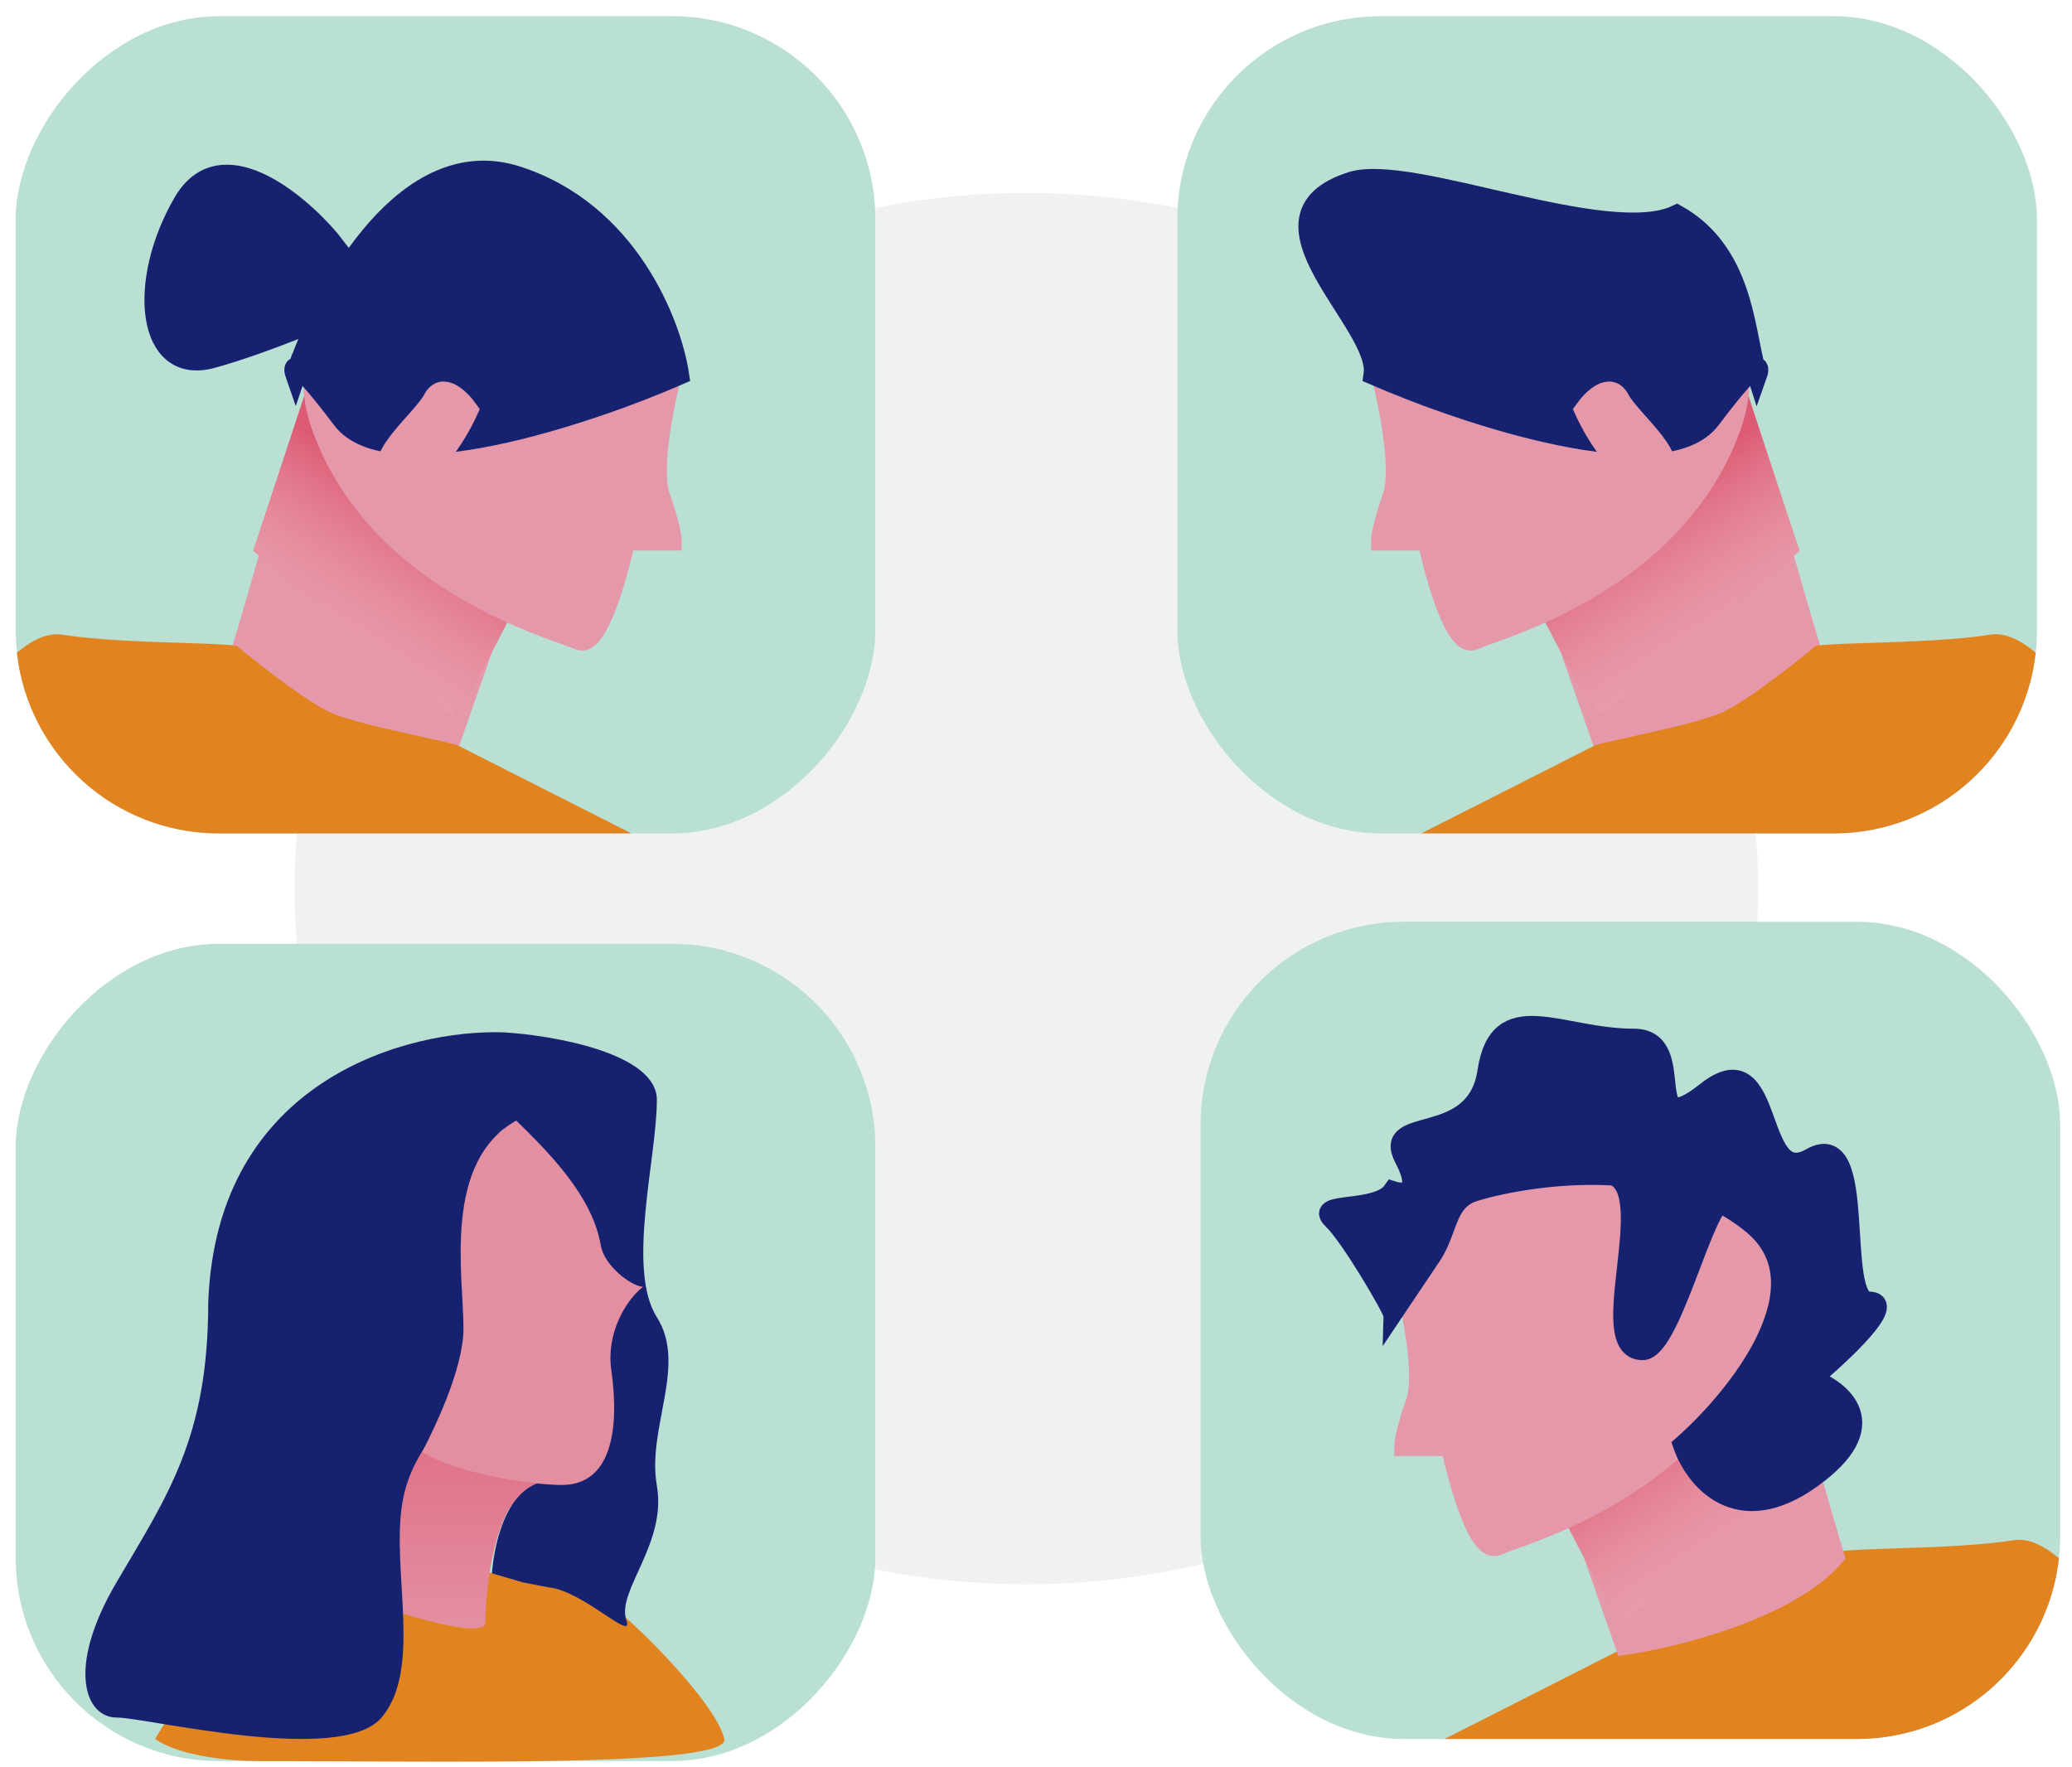 <svg width="102" height="87" viewBox="0 0 102 87" fill="none" xmlns="http://www.w3.org/2000/svg">
<ellipse cx="50.524" cy="43.745" rx="36.026" ry="34.249" fill="#F0F1F3"/>
<rect x="59.102" y="45.377" width="42.317" height="40.229" rx="10" fill="#BADFD3"/>
<path fill-rule="evenodd" clip-rule="evenodd" d="M101.358 76.709C100.81 81.706 96.579 85.596 91.438 85.606H71.11L79.688 81.257C80.109 81.142 80.768 80.996 81.512 80.831C83.126 80.472 85.138 80.025 85.978 79.626C87.122 79.082 89.219 77.451 90.553 76.364C91.135 76.295 92.122 76.263 93.273 76.225C95.138 76.164 97.433 76.089 99.131 75.82C99.827 75.71 100.587 76.064 101.358 76.709Z" fill="#E18420"/>
<path d="M80.003 80.964L77.715 74.441L86.865 64.655C87.627 67.373 89.381 73.571 90.296 76.615C88.009 79.225 82.481 80.602 80.003 80.964Z" fill="#E598AA" stroke="#E598AA"/>
<path d="M89.724 71.693L86.865 62.994L76 72.78C77.144 75.136 79.545 79.847 80.003 79.847L89.724 71.693Z" fill="#DC5A73"/>
<path d="M89.724 71.693L86.865 62.994L76 72.78C77.144 75.136 79.545 79.847 80.003 79.847L89.724 71.693Z" fill="url(#paint0_linear)"/>
<path d="M69.71 69.004C70.167 67.7 69.519 64.474 69.138 63.024C69.138 63.024 74.665 55.957 78.287 56.501C81.909 57.044 88.58 59.654 86.293 65.743C83.434 73.353 74.856 75.528 73.713 76.072C72.797 76.507 71.806 72.991 71.425 71.179H69.138C69.138 70.998 69.252 70.309 69.71 69.004Z" fill="#E598AA" stroke="#E598AA"/>
<path d="M65.599 60.008C64.684 59.138 67.803 59.733 68.566 58.645C69.138 58.827 70.053 58.754 69.138 57.014C67.994 54.84 72.658 56.559 73.23 52.753C73.802 48.948 76.776 51.141 80.437 51.141C83.246 51.141 80.575 56.471 84.006 53.753C87.437 51.035 86.293 58.645 89.152 57.014C92.011 55.384 90.296 64.082 92.011 64.082C93.384 64.082 90.677 66.619 89.152 67.887C90.677 68.431 92.812 70.171 89.152 72.78C85.493 75.389 83.434 72.78 82.862 71.149C85.531 68.793 89.953 63.321 86.293 60.276C85.778 59.848 85.228 59.489 84.653 59.189C83.674 60.095 82.155 66.457 80.861 66.457C78.436 66.457 81.718 58.707 79.431 57.861C76.348 57.681 73.541 58.337 72.569 58.645C71.196 59.08 71.301 60.417 70.538 61.686L68.566 64.625C68.566 64.444 66.514 60.878 65.599 60.008Z" fill="#162270"/>
<path d="M84.653 59.189C85.228 59.489 85.778 59.848 86.293 60.276C89.953 63.321 85.531 68.793 82.862 71.149C83.434 72.78 85.493 75.389 89.152 72.78C92.812 70.171 90.677 68.431 89.152 67.887C90.677 66.619 93.384 64.082 92.011 64.082C90.296 64.082 92.011 55.384 89.152 57.014C86.293 58.645 87.437 51.035 84.006 53.753C80.575 56.471 83.246 51.141 80.437 51.141C76.776 51.141 73.802 48.948 73.23 52.753C72.658 56.559 67.994 54.84 69.138 57.014C70.053 58.754 69.138 58.827 68.566 58.645C67.803 59.733 64.684 59.138 65.599 60.008C66.514 60.878 68.566 64.444 68.566 64.625L70.538 61.686C71.301 60.417 71.196 59.08 72.569 58.645C73.541 58.337 76.348 57.681 79.431 57.861M84.653 59.189C83.674 60.095 82.155 66.457 80.861 66.457C78.436 66.457 81.718 58.707 79.431 57.861M84.653 59.189C83.013 58.334 81.177 57.963 79.431 57.861" stroke="#162270"/>
<rect width="42.317" height="40.229" rx="10" transform="matrix(-1 0 0 1 43.09 0.798)" fill="#BADFD3"/>
<path d="M22.189 36.386L24.476 29.862L15.327 20.077C14.564 22.795 12.811 28.993 11.896 32.037C14.183 34.646 19.711 36.024 22.189 36.386Z" fill="#E598AA" stroke="#E598AA"/>
<path d="M12.467 27.114L15.327 18.416L26.192 28.201C25.048 30.557 22.646 35.269 22.189 35.269L12.467 27.114Z" fill="#DC5A73"/>
<path d="M12.467 27.114L15.327 18.416L26.192 28.201C25.048 30.557 22.646 35.269 22.189 35.269L12.467 27.114Z" fill="url(#paint1_linear)"/>
<path d="M32.482 24.426C32.025 23.121 32.673 19.895 33.054 18.446C33.054 18.446 27.526 11.379 23.904 11.922C20.283 12.466 13.611 15.075 15.899 21.164C18.758 28.775 27.336 30.95 28.479 31.493C29.394 31.928 30.385 28.413 30.767 26.6H33.054C33.054 26.419 32.94 25.731 32.482 24.426Z" fill="#E598AA" stroke="#E598AA"/>
<path fill-rule="evenodd" clip-rule="evenodd" d="M0.833 32.13C1.382 37.134 5.623 41.027 10.773 41.027H31.081L22.503 36.678C22.082 36.564 21.423 36.417 20.679 36.252C19.065 35.894 17.053 35.447 16.213 35.047C15.069 34.504 12.973 32.873 11.638 31.785C11.056 31.716 10.069 31.684 8.919 31.647C7.053 31.586 4.758 31.511 3.061 31.242C2.365 31.132 1.605 31.485 0.833 32.13Z" fill="#E18420"/>
<path d="M33.424 18.451C28.849 20.444 19.128 23.67 16.841 20.625C15.553 18.912 14.93 18.266 14.665 18.126C14.626 18.237 14.589 18.345 14.553 18.451C14.47 18.213 14.459 18.017 14.665 18.126C16.103 14.07 20.074 6.972 25.418 8.665C30.908 10.405 33.043 15.914 33.424 18.451Z" fill="#162270" stroke="#162270"/>
<path d="M9.035 9.959C10.866 6.823 14.585 9.872 16.215 11.788L18.385 14.592C16.8 15.314 12.989 16.932 10.425 17.63C7.219 18.502 6.746 13.879 9.035 9.959Z" fill="#162270" stroke="#162270"/>
<path d="M21.329 19.651C21.787 18.781 22.663 19.651 23.045 20.194C22.473 21.463 20.986 23.891 19.613 23.456C17.898 22.913 20.757 20.738 21.329 19.651Z" fill="#E598AA" stroke="#E598AA"/>
<rect x="57.958" y="0.798" width="42.317" height="40.229" rx="10" fill="#BADFD3"/>
<path d="M78.859 36.386L76.572 29.862L85.721 20.077C86.484 22.795 88.237 28.993 89.152 32.037C86.865 34.646 81.337 36.024 78.859 36.386Z" fill="#E598AA" stroke="#E598AA"/>
<path d="M88.58 27.114L85.721 18.416L74.856 28.201C76 30.557 78.402 35.269 78.859 35.269L88.58 27.114Z" fill="#DC5A73"/>
<path d="M88.58 27.114L85.721 18.416L74.856 28.201C76 30.557 78.402 35.269 78.859 35.269L88.58 27.114Z" fill="url(#paint2_linear)"/>
<path d="M68.566 24.426C69.023 23.121 68.375 19.895 67.994 18.446C67.994 18.446 73.522 11.379 77.144 11.922C80.765 12.466 87.437 15.075 85.149 21.164C82.29 28.775 73.712 30.95 72.569 31.493C71.654 31.928 70.663 28.413 70.281 26.6H67.994C67.994 26.419 68.108 25.731 68.566 24.426Z" fill="#E598AA" stroke="#E598AA"/>
<path fill-rule="evenodd" clip-rule="evenodd" d="M100.214 32.13C99.665 37.134 95.424 41.027 90.274 41.027H69.967L78.544 36.678C78.965 36.564 79.624 36.417 80.368 36.252C81.982 35.894 83.994 35.447 84.835 35.047C85.978 34.504 88.075 32.873 89.409 31.785C89.991 31.716 90.978 31.684 92.129 31.647C93.994 31.586 96.29 31.511 97.987 31.242C98.683 31.132 99.443 31.485 100.214 32.13Z" fill="#E18420"/>
<path d="M67.624 18.451C72.198 20.444 81.92 23.67 84.207 20.625C85.517 18.883 86.139 18.244 86.396 18.119C86.427 18.236 86.46 18.347 86.494 18.451C86.576 18.219 86.588 18.026 86.396 18.119C85.868 16.137 85.755 12.389 82.547 10.584C79.116 12.215 69.458 8.027 66.535 8.953C61.046 10.692 68.005 15.914 67.624 18.451Z" fill="#162270" stroke="#162270"/>
<path d="M79.719 19.651C79.261 18.781 78.384 19.651 78.003 20.195C78.575 21.463 80.062 23.891 81.434 23.456C83.15 22.913 80.29 20.738 79.719 19.651Z" fill="#E598AA" stroke="#E598AA"/>
<rect width="42.317" height="40.229" rx="10" transform="matrix(-1 0 0 1 43.09 46.464)" fill="#BADFD3"/>
<path d="M35.656 85.606C35.257 83.813 30.92 79.447 29.09 78.252C26.928 77.804 21.606 76.907 17.614 76.907C13.623 76.907 9.299 82.767 7.636 85.606C8.613 86.302 10.723 86.693 12.782 86.693C21.36 86.693 35.97 87.015 35.656 85.606Z" fill="#E18420"/>
<path d="M24.89 74.602C25.686 72.915 27.965 72.558 28.794 72.558L28.868 71.966L19.918 70.384L17.929 78.82C17.929 78.82 23.896 80.928 23.896 79.874C23.896 78.82 24.095 76.289 24.89 74.602Z" fill="url(#paint3_linear)"/>
<path d="M30.835 79.757C31.236 80.897 28.692 78.303 27.019 78.145L25.747 77.899L24.219 77.451C24.219 77.451 24.395 74.098 26.189 73.141C27.148 72.629 28.794 72.558 28.794 72.558L29.325 69.348L29.703 62.215C29.033 60.789 28.421 57.471 24.807 55.571C22.799 56.996 24.807 62.222 23.803 66.022C22.799 69.823 20.29 70.773 19.788 74.098C19.286 77.424 20.791 82.175 18.784 84.55C16.776 86.925 7.239 84.55 5.733 84.55C4.227 84.55 3.223 82.175 5.733 77.899C8.243 73.623 10.251 70.773 10.251 64.122C10.652 53.1 20.122 50.662 24.807 50.82C27.317 50.978 32.336 51.865 32.336 54.145C32.336 56.996 30.831 62.469 32.336 64.844C33.842 67.22 31.834 70.291 32.336 73.141C32.838 75.992 30.333 78.332 30.835 79.757Z" fill="#162270"/>
<path d="M29.574 61.302C29.158 58.846 26.974 56.697 25.415 55.162C21.776 57.209 22.815 62.786 22.815 65.395C22.815 67.442 21.308 70.448 20.788 71.471C22.348 72.494 26.09 73.102 27.65 73.102C30.093 73.102 30.509 70.384 30.093 67.442C29.839 65.64 30.787 64.031 31.653 63.348C31.081 63.316 29.747 62.325 29.574 61.302Z" fill="#E48EA2"/>
<defs>
<linearGradient id="paint0_linear" x1="89.724" y1="78.216" x2="83.333" y2="68.132" gradientUnits="userSpaceOnUse">
<stop stop-color="#E598AA"/>
<stop offset="1" stop-color="white" stop-opacity="0"/>
</linearGradient>
<linearGradient id="paint1_linear" x1="12.467" y1="33.638" x2="18.859" y2="23.554" gradientUnits="userSpaceOnUse">
<stop stop-color="#E598AA"/>
<stop offset="1" stop-color="white" stop-opacity="0"/>
</linearGradient>
<linearGradient id="paint2_linear" x1="88.58" y1="33.638" x2="82.189" y2="23.554" gradientUnits="userSpaceOnUse">
<stop stop-color="#E598AA"/>
<stop offset="1" stop-color="white" stop-opacity="0"/>
</linearGradient>
<linearGradient id="paint3_linear" x1="23.399" y1="70.384" x2="23.399" y2="79.874" gradientUnits="userSpaceOnUse">
<stop stop-color="#DF6F86"/>
<stop offset="1" stop-color="#E48EA2"/>
</linearGradient>
</defs>
</svg>
